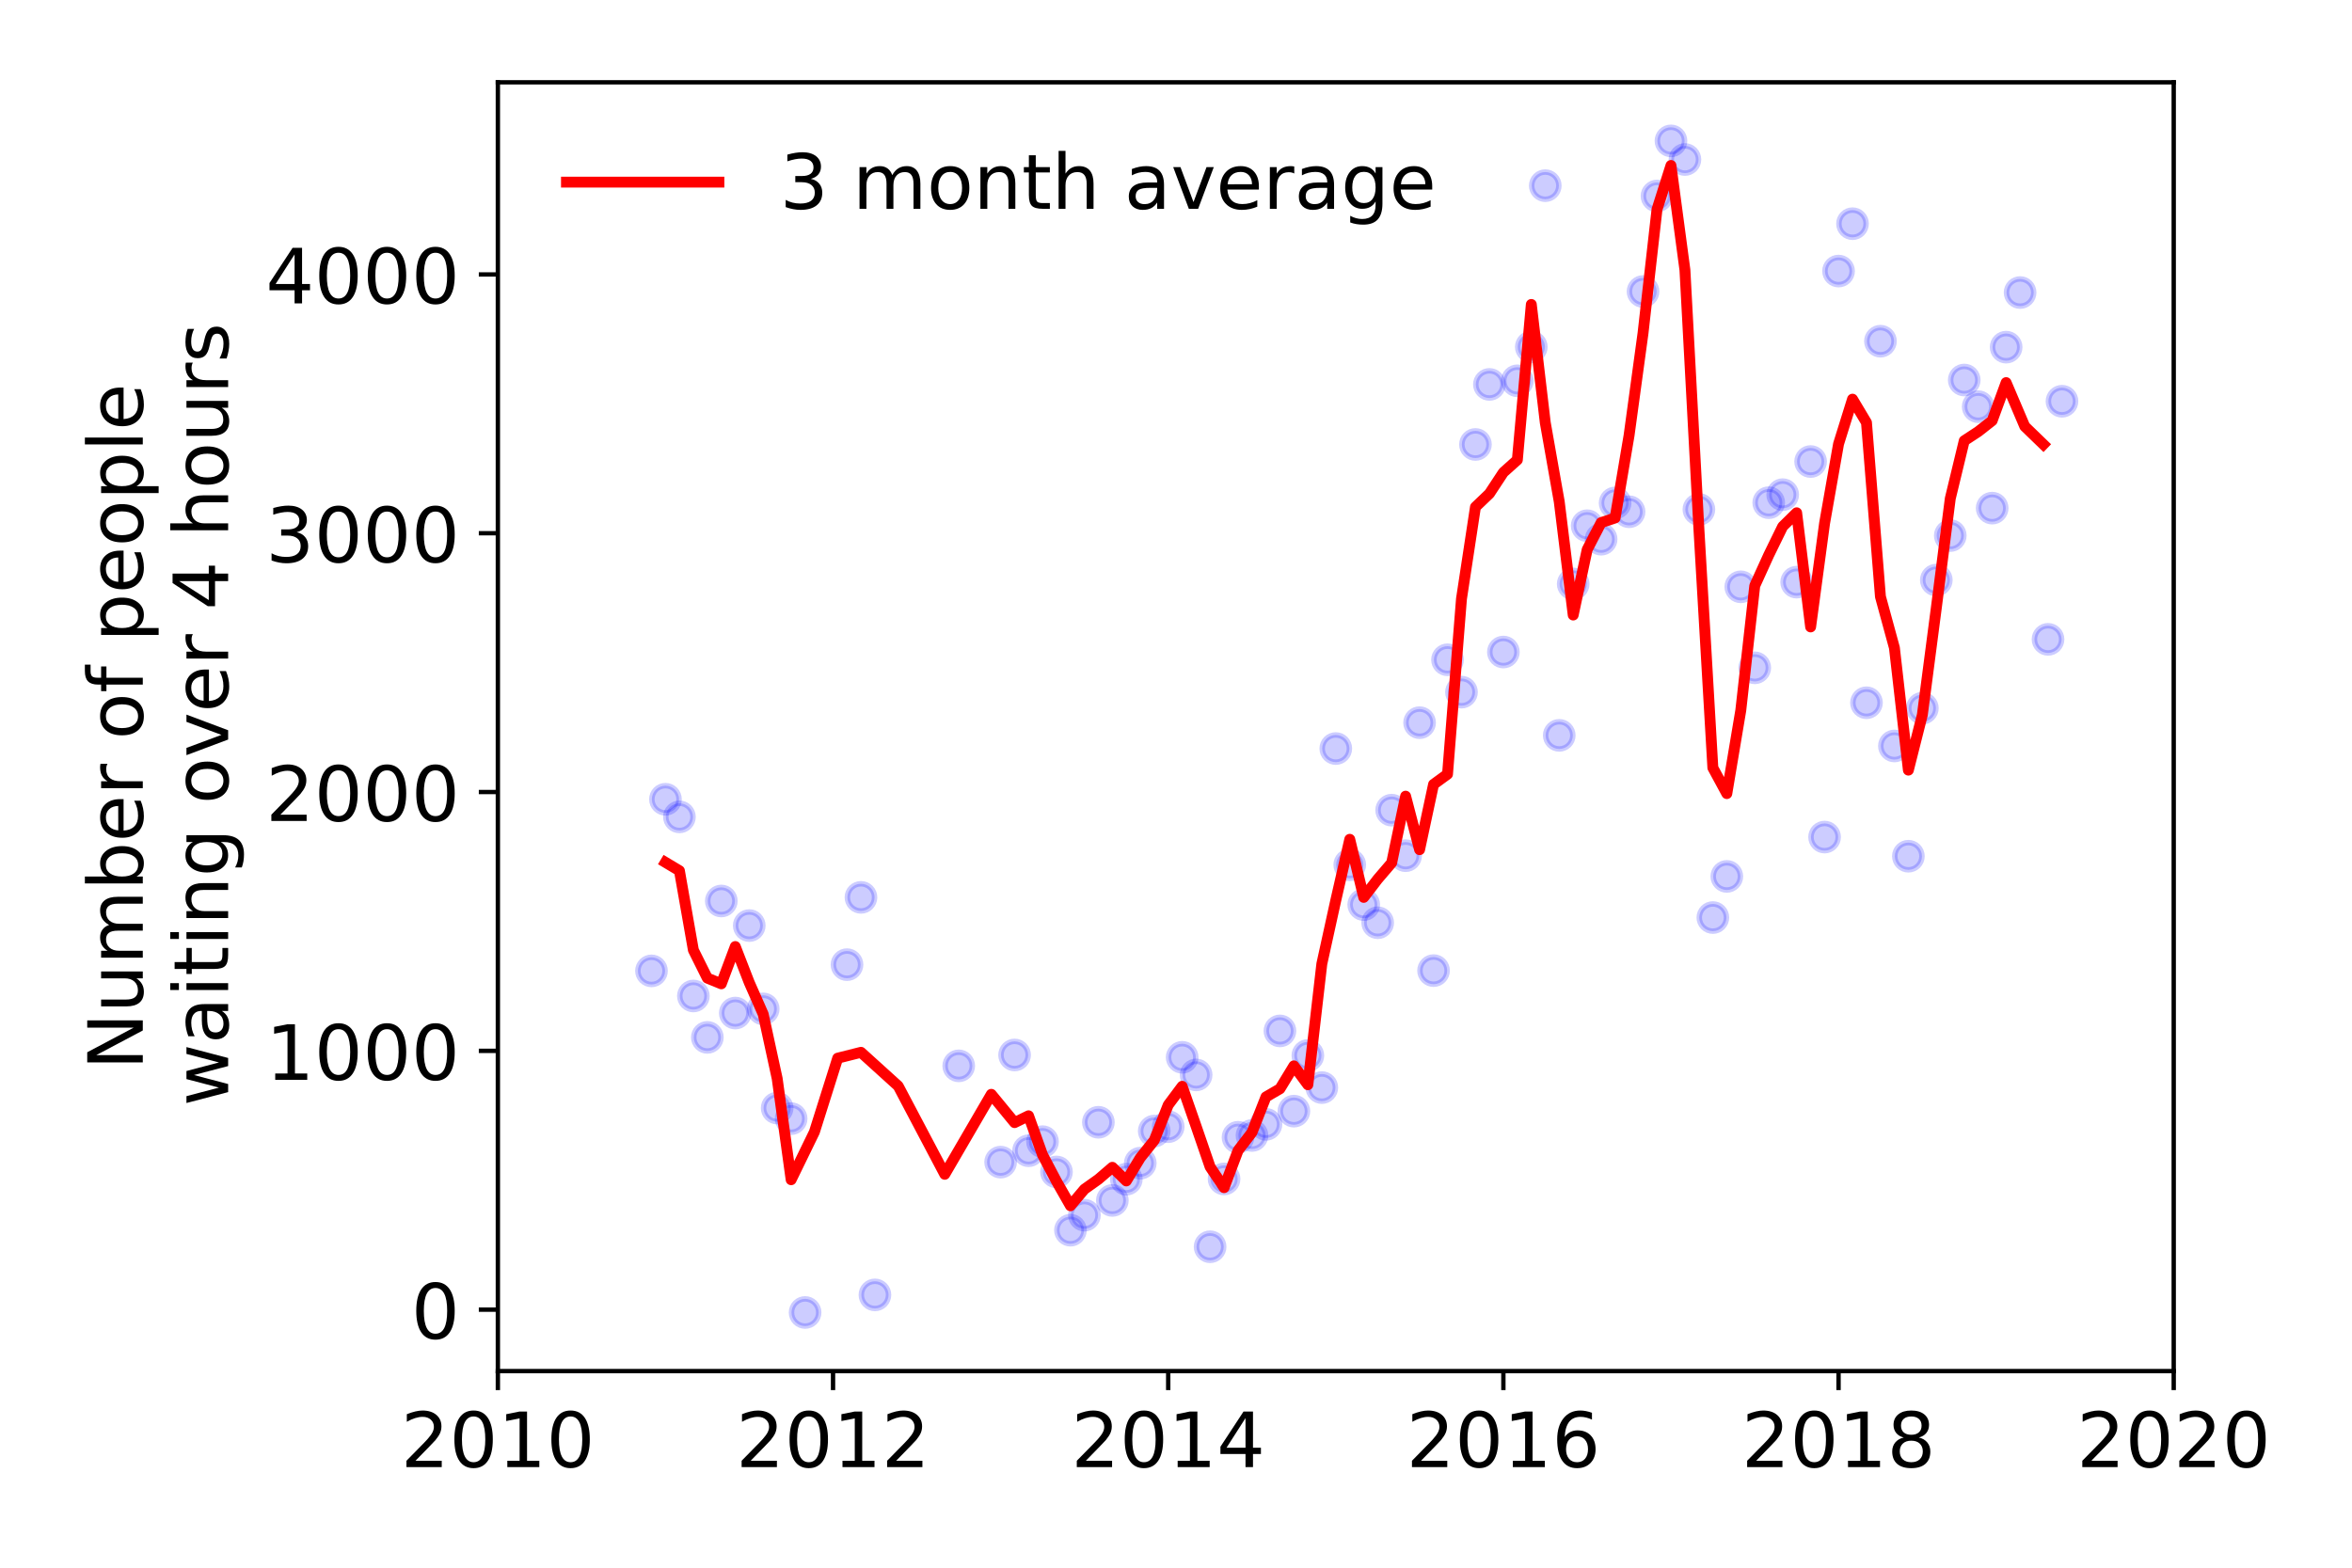 <?xml version="1.0" encoding="utf-8" standalone="no"?>
<!DOCTYPE svg PUBLIC "-//W3C//DTD SVG 1.1//EN"
  "http://www.w3.org/Graphics/SVG/1.1/DTD/svg11.dtd">
<!-- Created with matplotlib (https://matplotlib.org/) -->
<svg height="288pt" version="1.1" viewBox="0 0 432 288" width="432pt" xmlns="http://www.w3.org/2000/svg" xmlns:xlink="http://www.w3.org/1999/xlink">
 <defs>
  <style type="text/css">
*{stroke-linecap:butt;stroke-linejoin:round;}
  </style>
 </defs>
 <g id="figure_1">
  <g id="patch_1">
   <path d="M 0 288 
L 432 288 
L 432 0 
L 0 0 
z
" style="fill:#ffffff;"/>
  </g>
  <g id="axes_1">
   <g id="patch_2">
    <path d="M 91.445 251.88 
L 399.255 251.88 
L 399.255 15.12 
L 91.445 15.12 
z
" style="fill:#ffffff;"/>
   </g>
   <g id="matplotlib.axis_1">
    <g id="xtick_1">
     <g id="line2d_1">
      <defs>
       <path d="M 0 0 
L 0 3.5 
" id="m4266e6cb66" style="stroke:#000000;stroke-width:0.8;"/>
      </defs>
      <g>
       <use style="stroke:#000000;stroke-width:0.8;" x="91.445" xlink:href="#m4266e6cb66" y="251.88"/>
      </g>
     </g>
     <g id="text_1">
      <!-- 2010 -->
      <defs>
       <path d="M 19.188 8.297 
L 53.609 8.297 
L 53.609 0 
L 7.328 0 
L 7.328 8.297 
Q 12.938 14.109 22.625 23.891 
Q 32.328 33.688 34.812 36.531 
Q 39.547 41.844 41.422 45.531 
Q 43.312 49.219 43.312 52.781 
Q 43.312 58.594 39.234 62.25 
Q 35.156 65.922 28.609 65.922 
Q 23.969 65.922 18.812 64.312 
Q 13.672 62.703 7.812 59.422 
L 7.812 69.391 
Q 13.766 71.781 18.938 73 
Q 24.125 74.219 28.422 74.219 
Q 39.75 74.219 46.484 68.547 
Q 53.219 62.891 53.219 53.422 
Q 53.219 48.922 51.531 44.891 
Q 49.859 40.875 45.406 35.406 
Q 44.188 33.984 37.641 27.219 
Q 31.109 20.453 19.188 8.297 
z
" id="DejaVuSans-50"/>
       <path d="M 31.781 66.406 
Q 24.172 66.406 20.328 58.906 
Q 16.5 51.422 16.5 36.375 
Q 16.5 21.391 20.328 13.891 
Q 24.172 6.391 31.781 6.391 
Q 39.453 6.391 43.281 13.891 
Q 47.125 21.391 47.125 36.375 
Q 47.125 51.422 43.281 58.906 
Q 39.453 66.406 31.781 66.406 
z
M 31.781 74.219 
Q 44.047 74.219 50.516 64.516 
Q 56.984 54.828 56.984 36.375 
Q 56.984 17.969 50.516 8.266 
Q 44.047 -1.422 31.781 -1.422 
Q 19.531 -1.422 13.062 8.266 
Q 6.594 17.969 6.594 36.375 
Q 6.594 54.828 13.062 64.516 
Q 19.531 74.219 31.781 74.219 
z
" id="DejaVuSans-48"/>
       <path d="M 12.406 8.297 
L 28.516 8.297 
L 28.516 63.922 
L 10.984 60.406 
L 10.984 69.391 
L 28.422 72.906 
L 38.281 72.906 
L 38.281 8.297 
L 54.391 8.297 
L 54.391 0 
L 12.406 0 
z
" id="DejaVuSans-49"/>
      </defs>
      <g transform="translate(73.63 269.518)scale(0.14 -0.14)">
       <use xlink:href="#DejaVuSans-50"/>
       <use x="63.623" xlink:href="#DejaVuSans-48"/>
       <use x="127.246" xlink:href="#DejaVuSans-49"/>
       <use x="190.869" xlink:href="#DejaVuSans-48"/>
      </g>
     </g>
    </g>
    <g id="xtick_2">
     <g id="line2d_2">
      <g>
       <use style="stroke:#000000;stroke-width:0.8;" x="153.007" xlink:href="#m4266e6cb66" y="251.88"/>
      </g>
     </g>
     <g id="text_2">
      <!-- 2012 -->
      <g transform="translate(135.192 269.518)scale(0.14 -0.14)">
       <use xlink:href="#DejaVuSans-50"/>
       <use x="63.623" xlink:href="#DejaVuSans-48"/>
       <use x="127.246" xlink:href="#DejaVuSans-49"/>
       <use x="190.869" xlink:href="#DejaVuSans-50"/>
      </g>
     </g>
    </g>
    <g id="xtick_3">
     <g id="line2d_3">
      <g>
       <use style="stroke:#000000;stroke-width:0.8;" x="214.569" xlink:href="#m4266e6cb66" y="251.88"/>
      </g>
     </g>
     <g id="text_3">
      <!-- 2014 -->
      <defs>
       <path d="M 37.797 64.312 
L 12.891 25.391 
L 37.797 25.391 
z
M 35.203 72.906 
L 47.609 72.906 
L 47.609 25.391 
L 58.016 25.391 
L 58.016 17.188 
L 47.609 17.188 
L 47.609 0 
L 37.797 0 
L 37.797 17.188 
L 4.891 17.188 
L 4.891 26.703 
z
" id="DejaVuSans-52"/>
      </defs>
      <g transform="translate(196.754 269.518)scale(0.14 -0.14)">
       <use xlink:href="#DejaVuSans-50"/>
       <use x="63.623" xlink:href="#DejaVuSans-48"/>
       <use x="127.246" xlink:href="#DejaVuSans-49"/>
       <use x="190.869" xlink:href="#DejaVuSans-52"/>
      </g>
     </g>
    </g>
    <g id="xtick_4">
     <g id="line2d_4">
      <g>
       <use style="stroke:#000000;stroke-width:0.8;" x="276.131" xlink:href="#m4266e6cb66" y="251.88"/>
      </g>
     </g>
     <g id="text_4">
      <!-- 2016 -->
      <defs>
       <path d="M 33.016 40.375 
Q 26.375 40.375 22.484 35.828 
Q 18.609 31.297 18.609 23.391 
Q 18.609 15.531 22.484 10.953 
Q 26.375 6.391 33.016 6.391 
Q 39.656 6.391 43.531 10.953 
Q 47.406 15.531 47.406 23.391 
Q 47.406 31.297 43.531 35.828 
Q 39.656 40.375 33.016 40.375 
z
M 52.594 71.297 
L 52.594 62.312 
Q 48.875 64.062 45.094 64.984 
Q 41.312 65.922 37.594 65.922 
Q 27.828 65.922 22.672 59.328 
Q 17.531 52.734 16.797 39.406 
Q 19.672 43.656 24.016 45.922 
Q 28.375 48.188 33.594 48.188 
Q 44.578 48.188 50.953 41.516 
Q 57.328 34.859 57.328 23.391 
Q 57.328 12.156 50.688 5.359 
Q 44.047 -1.422 33.016 -1.422 
Q 20.359 -1.422 13.672 8.266 
Q 6.984 17.969 6.984 36.375 
Q 6.984 53.656 15.188 63.938 
Q 23.391 74.219 37.203 74.219 
Q 40.922 74.219 44.703 73.484 
Q 48.484 72.75 52.594 71.297 
z
" id="DejaVuSans-54"/>
      </defs>
      <g transform="translate(258.316 269.518)scale(0.14 -0.14)">
       <use xlink:href="#DejaVuSans-50"/>
       <use x="63.623" xlink:href="#DejaVuSans-48"/>
       <use x="127.246" xlink:href="#DejaVuSans-49"/>
       <use x="190.869" xlink:href="#DejaVuSans-54"/>
      </g>
     </g>
    </g>
    <g id="xtick_5">
     <g id="line2d_5">
      <g>
       <use style="stroke:#000000;stroke-width:0.8;" x="337.693" xlink:href="#m4266e6cb66" y="251.88"/>
      </g>
     </g>
     <g id="text_5">
      <!-- 2018 -->
      <defs>
       <path d="M 31.781 34.625 
Q 24.75 34.625 20.719 30.859 
Q 16.703 27.094 16.703 20.516 
Q 16.703 13.922 20.719 10.156 
Q 24.75 6.391 31.781 6.391 
Q 38.812 6.391 42.859 10.172 
Q 46.922 13.969 46.922 20.516 
Q 46.922 27.094 42.891 30.859 
Q 38.875 34.625 31.781 34.625 
z
M 21.922 38.812 
Q 15.578 40.375 12.031 44.719 
Q 8.5 49.078 8.5 55.328 
Q 8.5 64.062 14.719 69.141 
Q 20.953 74.219 31.781 74.219 
Q 42.672 74.219 48.875 69.141 
Q 55.078 64.062 55.078 55.328 
Q 55.078 49.078 51.531 44.719 
Q 48 40.375 41.703 38.812 
Q 48.828 37.156 52.797 32.312 
Q 56.781 27.484 56.781 20.516 
Q 56.781 9.906 50.312 4.234 
Q 43.844 -1.422 31.781 -1.422 
Q 19.734 -1.422 13.25 4.234 
Q 6.781 9.906 6.781 20.516 
Q 6.781 27.484 10.781 32.312 
Q 14.797 37.156 21.922 38.812 
z
M 18.312 54.391 
Q 18.312 48.734 21.844 45.562 
Q 25.391 42.391 31.781 42.391 
Q 38.141 42.391 41.719 45.562 
Q 45.312 48.734 45.312 54.391 
Q 45.312 60.062 41.719 63.234 
Q 38.141 66.406 31.781 66.406 
Q 25.391 66.406 21.844 63.234 
Q 18.312 60.062 18.312 54.391 
z
" id="DejaVuSans-56"/>
      </defs>
      <g transform="translate(319.878 269.518)scale(0.14 -0.14)">
       <use xlink:href="#DejaVuSans-50"/>
       <use x="63.623" xlink:href="#DejaVuSans-48"/>
       <use x="127.246" xlink:href="#DejaVuSans-49"/>
       <use x="190.869" xlink:href="#DejaVuSans-56"/>
      </g>
     </g>
    </g>
    <g id="xtick_6">
     <g id="line2d_6">
      <g>
       <use style="stroke:#000000;stroke-width:0.8;" x="399.255" xlink:href="#m4266e6cb66" y="251.88"/>
      </g>
     </g>
     <g id="text_6">
      <!-- 2020 -->
      <g transform="translate(381.44 269.518)scale(0.14 -0.14)">
       <use xlink:href="#DejaVuSans-50"/>
       <use x="63.623" xlink:href="#DejaVuSans-48"/>
       <use x="127.246" xlink:href="#DejaVuSans-50"/>
       <use x="190.869" xlink:href="#DejaVuSans-48"/>
      </g>
     </g>
    </g>
   </g>
   <g id="matplotlib.axis_2">
    <g id="ytick_1">
     <g id="line2d_7">
      <defs>
       <path d="M 0 0 
L -3.5 0 
" id="mb9d68c4901" style="stroke:#000000;stroke-width:0.8;"/>
      </defs>
      <g>
       <use style="stroke:#000000;stroke-width:0.8;" x="91.445" xlink:href="#mb9d68c4901" y="240.595"/>
      </g>
     </g>
     <g id="text_7">
      <!-- 0 -->
      <g transform="translate(75.537 245.914)scale(0.14 -0.14)">
       <use xlink:href="#DejaVuSans-48"/>
      </g>
     </g>
    </g>
    <g id="ytick_2">
     <g id="line2d_8">
      <g>
       <use style="stroke:#000000;stroke-width:0.8;" x="91.445" xlink:href="#mb9d68c4901" y="193.05"/>
      </g>
     </g>
     <g id="text_8">
      <!-- 1000 -->
      <g transform="translate(48.815 198.369)scale(0.14 -0.14)">
       <use xlink:href="#DejaVuSans-49"/>
       <use x="63.623" xlink:href="#DejaVuSans-48"/>
       <use x="127.246" xlink:href="#DejaVuSans-48"/>
       <use x="190.869" xlink:href="#DejaVuSans-48"/>
      </g>
     </g>
    </g>
    <g id="ytick_3">
     <g id="line2d_9">
      <g>
       <use style="stroke:#000000;stroke-width:0.8;" x="91.445" xlink:href="#mb9d68c4901" y="145.505"/>
      </g>
     </g>
     <g id="text_9">
      <!-- 2000 -->
      <g transform="translate(48.815 150.824)scale(0.14 -0.14)">
       <use xlink:href="#DejaVuSans-50"/>
       <use x="63.623" xlink:href="#DejaVuSans-48"/>
       <use x="127.246" xlink:href="#DejaVuSans-48"/>
       <use x="190.869" xlink:href="#DejaVuSans-48"/>
      </g>
     </g>
    </g>
    <g id="ytick_4">
     <g id="line2d_10">
      <g>
       <use style="stroke:#000000;stroke-width:0.8;" x="91.445" xlink:href="#mb9d68c4901" y="97.96"/>
      </g>
     </g>
     <g id="text_10">
      <!-- 3000 -->
      <defs>
       <path d="M 40.578 39.312 
Q 47.656 37.797 51.625 33 
Q 55.609 28.219 55.609 21.188 
Q 55.609 10.406 48.188 4.484 
Q 40.766 -1.422 27.094 -1.422 
Q 22.516 -1.422 17.656 -0.516 
Q 12.797 0.391 7.625 2.203 
L 7.625 11.719 
Q 11.719 9.328 16.594 8.109 
Q 21.484 6.891 26.812 6.891 
Q 36.078 6.891 40.938 10.547 
Q 45.797 14.203 45.797 21.188 
Q 45.797 27.641 41.281 31.266 
Q 36.766 34.906 28.719 34.906 
L 20.219 34.906 
L 20.219 43.016 
L 29.109 43.016 
Q 36.375 43.016 40.234 45.922 
Q 44.094 48.828 44.094 54.297 
Q 44.094 59.906 40.109 62.906 
Q 36.141 65.922 28.719 65.922 
Q 24.656 65.922 20.016 65.031 
Q 15.375 64.156 9.812 62.312 
L 9.812 71.094 
Q 15.438 72.656 20.344 73.438 
Q 25.25 74.219 29.594 74.219 
Q 40.828 74.219 47.359 69.109 
Q 53.906 64.016 53.906 55.328 
Q 53.906 49.266 50.438 45.094 
Q 46.969 40.922 40.578 39.312 
z
" id="DejaVuSans-51"/>
      </defs>
      <g transform="translate(48.815 103.279)scale(0.14 -0.14)">
       <use xlink:href="#DejaVuSans-51"/>
       <use x="63.623" xlink:href="#DejaVuSans-48"/>
       <use x="127.246" xlink:href="#DejaVuSans-48"/>
       <use x="190.869" xlink:href="#DejaVuSans-48"/>
      </g>
     </g>
    </g>
    <g id="ytick_5">
     <g id="line2d_11">
      <g>
       <use style="stroke:#000000;stroke-width:0.8;" x="91.445" xlink:href="#mb9d68c4901" y="50.415"/>
      </g>
     </g>
     <g id="text_11">
      <!-- 4000 -->
      <g transform="translate(48.815 55.734)scale(0.14 -0.14)">
       <use xlink:href="#DejaVuSans-52"/>
       <use x="63.623" xlink:href="#DejaVuSans-48"/>
       <use x="127.246" xlink:href="#DejaVuSans-48"/>
       <use x="190.869" xlink:href="#DejaVuSans-48"/>
      </g>
     </g>
    </g>
    <g id="text_12">
     <!-- Number of people -->
     <defs>
      <path d="M 9.812 72.906 
L 23.094 72.906 
L 55.422 11.922 
L 55.422 72.906 
L 64.984 72.906 
L 64.984 0 
L 51.703 0 
L 19.391 60.984 
L 19.391 0 
L 9.812 0 
z
" id="DejaVuSans-78"/>
      <path d="M 8.5 21.578 
L 8.5 54.688 
L 17.484 54.688 
L 17.484 21.922 
Q 17.484 14.156 20.5 10.266 
Q 23.531 6.391 29.594 6.391 
Q 36.859 6.391 41.078 11.031 
Q 45.312 15.672 45.312 23.688 
L 45.312 54.688 
L 54.297 54.688 
L 54.297 0 
L 45.312 0 
L 45.312 8.406 
Q 42.047 3.422 37.719 1 
Q 33.406 -1.422 27.688 -1.422 
Q 18.266 -1.422 13.375 4.438 
Q 8.5 10.297 8.5 21.578 
z
M 31.109 56 
z
" id="DejaVuSans-117"/>
      <path d="M 52 44.188 
Q 55.375 50.25 60.062 53.125 
Q 64.75 56 71.094 56 
Q 79.641 56 84.281 50.016 
Q 88.922 44.047 88.922 33.016 
L 88.922 0 
L 79.891 0 
L 79.891 32.719 
Q 79.891 40.578 77.094 44.375 
Q 74.312 48.188 68.609 48.188 
Q 61.625 48.188 57.562 43.547 
Q 53.516 38.922 53.516 30.906 
L 53.516 0 
L 44.484 0 
L 44.484 32.719 
Q 44.484 40.625 41.703 44.406 
Q 38.922 48.188 33.109 48.188 
Q 26.219 48.188 22.156 43.531 
Q 18.109 38.875 18.109 30.906 
L 18.109 0 
L 9.078 0 
L 9.078 54.688 
L 18.109 54.688 
L 18.109 46.188 
Q 21.188 51.219 25.484 53.609 
Q 29.781 56 35.688 56 
Q 41.656 56 45.828 52.969 
Q 50 49.953 52 44.188 
z
" id="DejaVuSans-109"/>
      <path d="M 48.688 27.297 
Q 48.688 37.203 44.609 42.844 
Q 40.531 48.484 33.406 48.484 
Q 26.266 48.484 22.188 42.844 
Q 18.109 37.203 18.109 27.297 
Q 18.109 17.391 22.188 11.75 
Q 26.266 6.109 33.406 6.109 
Q 40.531 6.109 44.609 11.75 
Q 48.688 17.391 48.688 27.297 
z
M 18.109 46.391 
Q 20.953 51.266 25.266 53.625 
Q 29.594 56 35.594 56 
Q 45.562 56 51.781 48.094 
Q 58.016 40.188 58.016 27.297 
Q 58.016 14.406 51.781 6.484 
Q 45.562 -1.422 35.594 -1.422 
Q 29.594 -1.422 25.266 0.953 
Q 20.953 3.328 18.109 8.203 
L 18.109 0 
L 9.078 0 
L 9.078 75.984 
L 18.109 75.984 
z
" id="DejaVuSans-98"/>
      <path d="M 56.203 29.594 
L 56.203 25.203 
L 14.891 25.203 
Q 15.484 15.922 20.484 11.062 
Q 25.484 6.203 34.422 6.203 
Q 39.594 6.203 44.453 7.469 
Q 49.312 8.734 54.109 11.281 
L 54.109 2.781 
Q 49.266 0.734 44.188 -0.344 
Q 39.109 -1.422 33.891 -1.422 
Q 20.797 -1.422 13.156 6.188 
Q 5.516 13.812 5.516 26.812 
Q 5.516 40.234 12.766 48.109 
Q 20.016 56 32.328 56 
Q 43.359 56 49.781 48.891 
Q 56.203 41.797 56.203 29.594 
z
M 47.219 32.234 
Q 47.125 39.594 43.094 43.984 
Q 39.062 48.391 32.422 48.391 
Q 24.906 48.391 20.391 44.141 
Q 15.875 39.891 15.188 32.172 
z
" id="DejaVuSans-101"/>
      <path d="M 41.109 46.297 
Q 39.594 47.172 37.812 47.578 
Q 36.031 48 33.891 48 
Q 26.266 48 22.188 43.047 
Q 18.109 38.094 18.109 28.812 
L 18.109 0 
L 9.078 0 
L 9.078 54.688 
L 18.109 54.688 
L 18.109 46.188 
Q 20.953 51.172 25.484 53.578 
Q 30.031 56 36.531 56 
Q 37.453 56 38.578 55.875 
Q 39.703 55.766 41.062 55.516 
z
" id="DejaVuSans-114"/>
      <path id="DejaVuSans-32"/>
      <path d="M 30.609 48.391 
Q 23.391 48.391 19.188 42.75 
Q 14.984 37.109 14.984 27.297 
Q 14.984 17.484 19.156 11.844 
Q 23.344 6.203 30.609 6.203 
Q 37.797 6.203 41.984 11.859 
Q 46.188 17.531 46.188 27.297 
Q 46.188 37.016 41.984 42.703 
Q 37.797 48.391 30.609 48.391 
z
M 30.609 56 
Q 42.328 56 49.016 48.375 
Q 55.719 40.766 55.719 27.297 
Q 55.719 13.875 49.016 6.219 
Q 42.328 -1.422 30.609 -1.422 
Q 18.844 -1.422 12.172 6.219 
Q 5.516 13.875 5.516 27.297 
Q 5.516 40.766 12.172 48.375 
Q 18.844 56 30.609 56 
z
" id="DejaVuSans-111"/>
      <path d="M 37.109 75.984 
L 37.109 68.5 
L 28.516 68.5 
Q 23.688 68.5 21.797 66.547 
Q 19.922 64.594 19.922 59.516 
L 19.922 54.688 
L 34.719 54.688 
L 34.719 47.703 
L 19.922 47.703 
L 19.922 0 
L 10.891 0 
L 10.891 47.703 
L 2.297 47.703 
L 2.297 54.688 
L 10.891 54.688 
L 10.891 58.5 
Q 10.891 67.625 15.141 71.797 
Q 19.391 75.984 28.609 75.984 
z
" id="DejaVuSans-102"/>
      <path d="M 18.109 8.203 
L 18.109 -20.797 
L 9.078 -20.797 
L 9.078 54.688 
L 18.109 54.688 
L 18.109 46.391 
Q 20.953 51.266 25.266 53.625 
Q 29.594 56 35.594 56 
Q 45.562 56 51.781 48.094 
Q 58.016 40.188 58.016 27.297 
Q 58.016 14.406 51.781 6.484 
Q 45.562 -1.422 35.594 -1.422 
Q 29.594 -1.422 25.266 0.953 
Q 20.953 3.328 18.109 8.203 
z
M 48.688 27.297 
Q 48.688 37.203 44.609 42.844 
Q 40.531 48.484 33.406 48.484 
Q 26.266 48.484 22.188 42.844 
Q 18.109 37.203 18.109 27.297 
Q 18.109 17.391 22.188 11.75 
Q 26.266 6.109 33.406 6.109 
Q 40.531 6.109 44.609 11.75 
Q 48.688 17.391 48.688 27.297 
z
" id="DejaVuSans-112"/>
      <path d="M 9.422 75.984 
L 18.406 75.984 
L 18.406 0 
L 9.422 0 
z
" id="DejaVuSans-108"/>
     </defs>
     <g transform="translate(26.227 196.547)rotate(-90)scale(0.14 -0.14)">
      <use xlink:href="#DejaVuSans-78"/>
      <use x="74.805" xlink:href="#DejaVuSans-117"/>
      <use x="138.184" xlink:href="#DejaVuSans-109"/>
      <use x="235.596" xlink:href="#DejaVuSans-98"/>
      <use x="299.072" xlink:href="#DejaVuSans-101"/>
      <use x="360.596" xlink:href="#DejaVuSans-114"/>
      <use x="401.709" xlink:href="#DejaVuSans-32"/>
      <use x="433.496" xlink:href="#DejaVuSans-111"/>
      <use x="494.678" xlink:href="#DejaVuSans-102"/>
      <use x="529.883" xlink:href="#DejaVuSans-32"/>
      <use x="561.67" xlink:href="#DejaVuSans-112"/>
      <use x="625.146" xlink:href="#DejaVuSans-101"/>
      <use x="686.67" xlink:href="#DejaVuSans-111"/>
      <use x="747.852" xlink:href="#DejaVuSans-112"/>
      <use x="811.328" xlink:href="#DejaVuSans-108"/>
      <use x="839.111" xlink:href="#DejaVuSans-101"/>
     </g>
     <!--  waiting over 4 hours -->
     <defs>
      <path d="M 4.203 54.688 
L 13.188 54.688 
L 24.422 12.016 
L 35.594 54.688 
L 46.188 54.688 
L 57.422 12.016 
L 68.609 54.688 
L 77.594 54.688 
L 63.281 0 
L 52.688 0 
L 40.922 44.828 
L 29.109 0 
L 18.5 0 
z
" id="DejaVuSans-119"/>
      <path d="M 34.281 27.484 
Q 23.391 27.484 19.188 25 
Q 14.984 22.516 14.984 16.5 
Q 14.984 11.719 18.141 8.906 
Q 21.297 6.109 26.703 6.109 
Q 34.188 6.109 38.703 11.406 
Q 43.219 16.703 43.219 25.484 
L 43.219 27.484 
z
M 52.203 31.203 
L 52.203 0 
L 43.219 0 
L 43.219 8.297 
Q 40.141 3.328 35.547 0.953 
Q 30.953 -1.422 24.312 -1.422 
Q 15.922 -1.422 10.953 3.297 
Q 6 8.016 6 15.922 
Q 6 25.141 12.172 29.828 
Q 18.359 34.516 30.609 34.516 
L 43.219 34.516 
L 43.219 35.406 
Q 43.219 41.609 39.141 45 
Q 35.062 48.391 27.688 48.391 
Q 23 48.391 18.547 47.266 
Q 14.109 46.141 10.016 43.891 
L 10.016 52.203 
Q 14.938 54.109 19.578 55.047 
Q 24.219 56 28.609 56 
Q 40.484 56 46.344 49.844 
Q 52.203 43.703 52.203 31.203 
z
" id="DejaVuSans-97"/>
      <path d="M 9.422 54.688 
L 18.406 54.688 
L 18.406 0 
L 9.422 0 
z
M 9.422 75.984 
L 18.406 75.984 
L 18.406 64.594 
L 9.422 64.594 
z
" id="DejaVuSans-105"/>
      <path d="M 18.312 70.219 
L 18.312 54.688 
L 36.812 54.688 
L 36.812 47.703 
L 18.312 47.703 
L 18.312 18.016 
Q 18.312 11.328 20.141 9.422 
Q 21.969 7.516 27.594 7.516 
L 36.812 7.516 
L 36.812 0 
L 27.594 0 
Q 17.188 0 13.234 3.875 
Q 9.281 7.766 9.281 18.016 
L 9.281 47.703 
L 2.688 47.703 
L 2.688 54.688 
L 9.281 54.688 
L 9.281 70.219 
z
" id="DejaVuSans-116"/>
      <path d="M 54.891 33.016 
L 54.891 0 
L 45.906 0 
L 45.906 32.719 
Q 45.906 40.484 42.875 44.328 
Q 39.844 48.188 33.797 48.188 
Q 26.516 48.188 22.312 43.547 
Q 18.109 38.922 18.109 30.906 
L 18.109 0 
L 9.078 0 
L 9.078 54.688 
L 18.109 54.688 
L 18.109 46.188 
Q 21.344 51.125 25.703 53.562 
Q 30.078 56 35.797 56 
Q 45.219 56 50.047 50.172 
Q 54.891 44.344 54.891 33.016 
z
" id="DejaVuSans-110"/>
      <path d="M 45.406 27.984 
Q 45.406 37.75 41.375 43.109 
Q 37.359 48.484 30.078 48.484 
Q 22.859 48.484 18.828 43.109 
Q 14.797 37.75 14.797 27.984 
Q 14.797 18.266 18.828 12.891 
Q 22.859 7.516 30.078 7.516 
Q 37.359 7.516 41.375 12.891 
Q 45.406 18.266 45.406 27.984 
z
M 54.391 6.781 
Q 54.391 -7.172 48.188 -13.984 
Q 42 -20.797 29.203 -20.797 
Q 24.469 -20.797 20.266 -20.094 
Q 16.062 -19.391 12.109 -17.922 
L 12.109 -9.188 
Q 16.062 -11.328 19.922 -12.344 
Q 23.781 -13.375 27.781 -13.375 
Q 36.625 -13.375 41.016 -8.766 
Q 45.406 -4.156 45.406 5.172 
L 45.406 9.625 
Q 42.625 4.781 38.281 2.391 
Q 33.938 0 27.875 0 
Q 17.828 0 11.672 7.656 
Q 5.516 15.328 5.516 27.984 
Q 5.516 40.672 11.672 48.328 
Q 17.828 56 27.875 56 
Q 33.938 56 38.281 53.609 
Q 42.625 51.219 45.406 46.391 
L 45.406 54.688 
L 54.391 54.688 
z
" id="DejaVuSans-103"/>
      <path d="M 2.984 54.688 
L 12.5 54.688 
L 29.594 8.797 
L 46.688 54.688 
L 56.203 54.688 
L 35.688 0 
L 23.484 0 
z
" id="DejaVuSans-118"/>
      <path d="M 54.891 33.016 
L 54.891 0 
L 45.906 0 
L 45.906 32.719 
Q 45.906 40.484 42.875 44.328 
Q 39.844 48.188 33.797 48.188 
Q 26.516 48.188 22.312 43.547 
Q 18.109 38.922 18.109 30.906 
L 18.109 0 
L 9.078 0 
L 9.078 75.984 
L 18.109 75.984 
L 18.109 46.188 
Q 21.344 51.125 25.703 53.562 
Q 30.078 56 35.797 56 
Q 45.219 56 50.047 50.172 
Q 54.891 44.344 54.891 33.016 
z
" id="DejaVuSans-104"/>
      <path d="M 44.281 53.078 
L 44.281 44.578 
Q 40.484 46.531 36.375 47.5 
Q 32.281 48.484 27.875 48.484 
Q 21.188 48.484 17.844 46.438 
Q 14.5 44.391 14.5 40.281 
Q 14.5 37.156 16.891 35.375 
Q 19.281 33.594 26.516 31.984 
L 29.594 31.297 
Q 39.156 29.25 43.188 25.516 
Q 47.219 21.781 47.219 15.094 
Q 47.219 7.469 41.188 3.016 
Q 35.156 -1.422 24.609 -1.422 
Q 20.219 -1.422 15.453 -0.562 
Q 10.688 0.297 5.422 2 
L 5.422 11.281 
Q 10.406 8.688 15.234 7.391 
Q 20.062 6.109 24.812 6.109 
Q 31.156 6.109 34.562 8.281 
Q 37.984 10.453 37.984 14.406 
Q 37.984 18.062 35.516 20.016 
Q 33.062 21.969 24.703 23.781 
L 21.578 24.516 
Q 13.234 26.266 9.516 29.906 
Q 5.812 33.547 5.812 39.891 
Q 5.812 47.609 11.281 51.797 
Q 16.75 56 26.812 56 
Q 31.781 56 36.172 55.266 
Q 40.578 54.547 44.281 53.078 
z
" id="DejaVuSans-115"/>
     </defs>
     <g transform="translate(41.903 207.672)rotate(-90)scale(0.14 -0.14)">
      <use xlink:href="#DejaVuSans-32"/>
      <use x="31.787" xlink:href="#DejaVuSans-119"/>
      <use x="113.574" xlink:href="#DejaVuSans-97"/>
      <use x="174.854" xlink:href="#DejaVuSans-105"/>
      <use x="202.637" xlink:href="#DejaVuSans-116"/>
      <use x="241.846" xlink:href="#DejaVuSans-105"/>
      <use x="269.629" xlink:href="#DejaVuSans-110"/>
      <use x="333.008" xlink:href="#DejaVuSans-103"/>
      <use x="396.484" xlink:href="#DejaVuSans-32"/>
      <use x="428.271" xlink:href="#DejaVuSans-111"/>
      <use x="489.453" xlink:href="#DejaVuSans-118"/>
      <use x="548.633" xlink:href="#DejaVuSans-101"/>
      <use x="610.156" xlink:href="#DejaVuSans-114"/>
      <use x="651.27" xlink:href="#DejaVuSans-32"/>
      <use x="683.057" xlink:href="#DejaVuSans-52"/>
      <use x="746.68" xlink:href="#DejaVuSans-32"/>
      <use x="778.467" xlink:href="#DejaVuSans-104"/>
      <use x="841.846" xlink:href="#DejaVuSans-111"/>
      <use x="903.027" xlink:href="#DejaVuSans-117"/>
      <use x="966.406" xlink:href="#DejaVuSans-114"/>
      <use x="1007.52" xlink:href="#DejaVuSans-115"/>
     </g>
    </g>
   </g>
   <g id="line2d_12">
    <defs>
     <path d="M 0 2.5 
C 0.663 2.5 1.299 2.237 1.768 1.768 
C 2.237 1.299 2.5 0.663 2.5 0 
C 2.5 -0.663 2.237 -1.299 1.768 -1.768 
C 1.299 -2.237 0.663 -2.5 0 -2.5 
C -0.663 -2.5 -1.299 -2.237 -1.768 -1.768 
C -2.237 -1.299 -2.5 -0.663 -2.5 0 
C -2.5 0.663 -2.237 1.299 -1.768 1.768 
C -1.299 2.237 -0.663 2.5 0 2.5 
z
" id="m9f1150d5b3" style="stroke:#0000ff;stroke-opacity:0.2;"/>
    </defs>
    <g clip-path="url(#p9c186fc552)">
     <use style="fill:#0000ff;fill-opacity:0.2;stroke:#0000ff;stroke-opacity:0.2;" x="378.734" xlink:href="#m9f1150d5b3" y="73.712"/>
     <use style="fill:#0000ff;fill-opacity:0.2;stroke:#0000ff;stroke-opacity:0.2;" x="376.169" xlink:href="#m9f1150d5b3" y="117.454"/>
     <use style="fill:#0000ff;fill-opacity:0.2;stroke:#0000ff;stroke-opacity:0.2;" x="371.039" xlink:href="#m9f1150d5b3" y="53.743"/>
     <use style="fill:#0000ff;fill-opacity:0.2;stroke:#0000ff;stroke-opacity:0.2;" x="368.474" xlink:href="#m9f1150d5b3" y="63.775"/>
     <use style="fill:#0000ff;fill-opacity:0.2;stroke:#0000ff;stroke-opacity:0.2;" x="365.909" xlink:href="#m9f1150d5b3" y="93.348"/>
     <use style="fill:#0000ff;fill-opacity:0.2;stroke:#0000ff;stroke-opacity:0.2;" x="363.344" xlink:href="#m9f1150d5b3" y="74.711"/>
     <use style="fill:#0000ff;fill-opacity:0.2;stroke:#0000ff;stroke-opacity:0.2;" x="360.779" xlink:href="#m9f1150d5b3" y="69.813"/>
     <use style="fill:#0000ff;fill-opacity:0.2;stroke:#0000ff;stroke-opacity:0.2;" x="358.214" xlink:href="#m9f1150d5b3" y="98.388"/>
     <use style="fill:#0000ff;fill-opacity:0.2;stroke:#0000ff;stroke-opacity:0.2;" x="355.649" xlink:href="#m9f1150d5b3" y="106.566"/>
     <use style="fill:#0000ff;fill-opacity:0.2;stroke:#0000ff;stroke-opacity:0.2;" x="353.084" xlink:href="#m9f1150d5b3" y="130.101"/>
     <use style="fill:#0000ff;fill-opacity:0.2;stroke:#0000ff;stroke-opacity:0.2;" x="350.518" xlink:href="#m9f1150d5b3" y="157.296"/>
     <use style="fill:#0000ff;fill-opacity:0.2;stroke:#0000ff;stroke-opacity:0.2;" x="347.953" xlink:href="#m9f1150d5b3" y="137.042"/>
     <use style="fill:#0000ff;fill-opacity:0.2;stroke:#0000ff;stroke-opacity:0.2;" x="345.388" xlink:href="#m9f1150d5b3" y="62.682"/>
     <use style="fill:#0000ff;fill-opacity:0.2;stroke:#0000ff;stroke-opacity:0.2;" x="342.823" xlink:href="#m9f1150d5b3" y="129.102"/>
     <use style="fill:#0000ff;fill-opacity:0.2;stroke:#0000ff;stroke-opacity:0.2;" x="340.258" xlink:href="#m9f1150d5b3" y="41.096"/>
     <use style="fill:#0000ff;fill-opacity:0.2;stroke:#0000ff;stroke-opacity:0.2;" x="337.693" xlink:href="#m9f1150d5b3" y="49.797"/>
     <use style="fill:#0000ff;fill-opacity:0.2;stroke:#0000ff;stroke-opacity:0.2;" x="335.128" xlink:href="#m9f1150d5b3" y="153.778"/>
     <use style="fill:#0000ff;fill-opacity:0.2;stroke:#0000ff;stroke-opacity:0.2;" x="332.563" xlink:href="#m9f1150d5b3" y="84.79"/>
     <use style="fill:#0000ff;fill-opacity:0.2;stroke:#0000ff;stroke-opacity:0.2;" x="329.998" xlink:href="#m9f1150d5b3" y="106.946"/>
     <use style="fill:#0000ff;fill-opacity:0.2;stroke:#0000ff;stroke-opacity:0.2;" x="327.433" xlink:href="#m9f1150d5b3" y="90.876"/>
     <use style="fill:#0000ff;fill-opacity:0.2;stroke:#0000ff;stroke-opacity:0.2;" x="324.868" xlink:href="#m9f1150d5b3" y="92.35"/>
     <use style="fill:#0000ff;fill-opacity:0.2;stroke:#0000ff;stroke-opacity:0.2;" x="322.303" xlink:href="#m9f1150d5b3" y="122.684"/>
     <use style="fill:#0000ff;fill-opacity:0.2;stroke:#0000ff;stroke-opacity:0.2;" x="319.737" xlink:href="#m9f1150d5b3" y="107.802"/>
     <use style="fill:#0000ff;fill-opacity:0.2;stroke:#0000ff;stroke-opacity:0.2;" x="317.172" xlink:href="#m9f1150d5b3" y="161.005"/>
     <use style="fill:#0000ff;fill-opacity:0.2;stroke:#0000ff;stroke-opacity:0.2;" x="314.607" xlink:href="#m9f1150d5b3" y="168.564"/>
     <use style="fill:#0000ff;fill-opacity:0.2;stroke:#0000ff;stroke-opacity:0.2;" x="312.042" xlink:href="#m9f1150d5b3" y="93.586"/>
     <use style="fill:#0000ff;fill-opacity:0.2;stroke:#0000ff;stroke-opacity:0.2;" x="309.477" xlink:href="#m9f1150d5b3" y="29.305"/>
     <use style="fill:#0000ff;fill-opacity:0.2;stroke:#0000ff;stroke-opacity:0.2;" x="306.912" xlink:href="#m9f1150d5b3" y="25.882"/>
     <use style="fill:#0000ff;fill-opacity:0.2;stroke:#0000ff;stroke-opacity:0.2;" x="304.347" xlink:href="#m9f1150d5b3" y="36.009"/>
     <use style="fill:#0000ff;fill-opacity:0.2;stroke:#0000ff;stroke-opacity:0.2;" x="301.782" xlink:href="#m9f1150d5b3" y="53.553"/>
     <use style="fill:#0000ff;fill-opacity:0.2;stroke:#0000ff;stroke-opacity:0.2;" x="299.217" xlink:href="#m9f1150d5b3" y="94.014"/>
     <use style="fill:#0000ff;fill-opacity:0.2;stroke:#0000ff;stroke-opacity:0.2;" x="296.652" xlink:href="#m9f1150d5b3" y="92.397"/>
     <use style="fill:#0000ff;fill-opacity:0.2;stroke:#0000ff;stroke-opacity:0.2;" x="294.087" xlink:href="#m9f1150d5b3" y="99.054"/>
     <use style="fill:#0000ff;fill-opacity:0.2;stroke:#0000ff;stroke-opacity:0.2;" x="291.522" xlink:href="#m9f1150d5b3" y="96.581"/>
     <use style="fill:#0000ff;fill-opacity:0.2;stroke:#0000ff;stroke-opacity:0.2;" x="288.956" xlink:href="#m9f1150d5b3" y="107.279"/>
     <use style="fill:#0000ff;fill-opacity:0.2;stroke:#0000ff;stroke-opacity:0.2;" x="286.391" xlink:href="#m9f1150d5b3" y="135.093"/>
     <use style="fill:#0000ff;fill-opacity:0.2;stroke:#0000ff;stroke-opacity:0.2;" x="283.826" xlink:href="#m9f1150d5b3" y="34.107"/>
     <use style="fill:#0000ff;fill-opacity:0.2;stroke:#0000ff;stroke-opacity:0.2;" x="281.261" xlink:href="#m9f1150d5b3" y="63.728"/>
     <use style="fill:#0000ff;fill-opacity:0.2;stroke:#0000ff;stroke-opacity:0.2;" x="278.696" xlink:href="#m9f1150d5b3" y="69.956"/>
     <use style="fill:#0000ff;fill-opacity:0.2;stroke:#0000ff;stroke-opacity:0.2;" x="276.131" xlink:href="#m9f1150d5b3" y="119.783"/>
     <use style="fill:#0000ff;fill-opacity:0.2;stroke:#0000ff;stroke-opacity:0.2;" x="273.566" xlink:href="#m9f1150d5b3" y="70.622"/>
     <use style="fill:#0000ff;fill-opacity:0.2;stroke:#0000ff;stroke-opacity:0.2;" x="271.001" xlink:href="#m9f1150d5b3" y="81.652"/>
     <use style="fill:#0000ff;fill-opacity:0.2;stroke:#0000ff;stroke-opacity:0.2;" x="268.436" xlink:href="#m9f1150d5b3" y="127.153"/>
     <use style="fill:#0000ff;fill-opacity:0.2;stroke:#0000ff;stroke-opacity:0.2;" x="265.871" xlink:href="#m9f1150d5b3" y="121.21"/>
     <use style="fill:#0000ff;fill-opacity:0.2;stroke:#0000ff;stroke-opacity:0.2;" x="263.306" xlink:href="#m9f1150d5b3" y="178.311"/>
     <use style="fill:#0000ff;fill-opacity:0.2;stroke:#0000ff;stroke-opacity:0.2;" x="260.74" xlink:href="#m9f1150d5b3" y="132.763"/>
     <use style="fill:#0000ff;fill-opacity:0.2;stroke:#0000ff;stroke-opacity:0.2;" x="258.175" xlink:href="#m9f1150d5b3" y="157.201"/>
     <use style="fill:#0000ff;fill-opacity:0.2;stroke:#0000ff;stroke-opacity:0.2;" x="255.61" xlink:href="#m9f1150d5b3" y="148.833"/>
     <use style="fill:#0000ff;fill-opacity:0.2;stroke:#0000ff;stroke-opacity:0.2;" x="253.045" xlink:href="#m9f1150d5b3" y="169.515"/>
     <use style="fill:#0000ff;fill-opacity:0.2;stroke:#0000ff;stroke-opacity:0.2;" x="250.48" xlink:href="#m9f1150d5b3" y="166.187"/>
     <use style="fill:#0000ff;fill-opacity:0.2;stroke:#0000ff;stroke-opacity:0.2;" x="247.915" xlink:href="#m9f1150d5b3" y="158.865"/>
     <use style="fill:#0000ff;fill-opacity:0.2;stroke:#0000ff;stroke-opacity:0.2;" x="245.35" xlink:href="#m9f1150d5b3" y="137.518"/>
     <use style="fill:#0000ff;fill-opacity:0.2;stroke:#0000ff;stroke-opacity:0.2;" x="242.785" xlink:href="#m9f1150d5b3" y="199.802"/>
     <use style="fill:#0000ff;fill-opacity:0.2;stroke:#0000ff;stroke-opacity:0.2;" x="240.22" xlink:href="#m9f1150d5b3" y="193.906"/>
     <use style="fill:#0000ff;fill-opacity:0.2;stroke:#0000ff;stroke-opacity:0.2;" x="237.655" xlink:href="#m9f1150d5b3" y="204.128"/>
     <use style="fill:#0000ff;fill-opacity:0.2;stroke:#0000ff;stroke-opacity:0.2;" x="235.09" xlink:href="#m9f1150d5b3" y="189.389"/>
     <use style="fill:#0000ff;fill-opacity:0.2;stroke:#0000ff;stroke-opacity:0.2;" x="232.525" xlink:href="#m9f1150d5b3" y="206.553"/>
     <use style="fill:#0000ff;fill-opacity:0.2;stroke:#0000ff;stroke-opacity:0.2;" x="229.959" xlink:href="#m9f1150d5b3" y="208.597"/>
     <use style="fill:#0000ff;fill-opacity:0.2;stroke:#0000ff;stroke-opacity:0.2;" x="227.394" xlink:href="#m9f1150d5b3" y="208.93"/>
     <use style="fill:#0000ff;fill-opacity:0.2;stroke:#0000ff;stroke-opacity:0.2;" x="224.829" xlink:href="#m9f1150d5b3" y="216.585"/>
     <use style="fill:#0000ff;fill-opacity:0.2;stroke:#0000ff;stroke-opacity:0.2;" x="222.264" xlink:href="#m9f1150d5b3" y="229.042"/>
     <use style="fill:#0000ff;fill-opacity:0.2;stroke:#0000ff;stroke-opacity:0.2;" x="219.699" xlink:href="#m9f1150d5b3" y="197.472"/>
     <use style="fill:#0000ff;fill-opacity:0.2;stroke:#0000ff;stroke-opacity:0.2;" x="217.134" xlink:href="#m9f1150d5b3" y="194.239"/>
     <use style="fill:#0000ff;fill-opacity:0.2;stroke:#0000ff;stroke-opacity:0.2;" x="214.569" xlink:href="#m9f1150d5b3" y="206.981"/>
     <use style="fill:#0000ff;fill-opacity:0.2;stroke:#0000ff;stroke-opacity:0.2;" x="212.004" xlink:href="#m9f1150d5b3" y="207.789"/>
     <use style="fill:#0000ff;fill-opacity:0.2;stroke:#0000ff;stroke-opacity:0.2;" x="209.439" xlink:href="#m9f1150d5b3" y="213.685"/>
     <use style="fill:#0000ff;fill-opacity:0.2;stroke:#0000ff;stroke-opacity:0.2;" x="206.874" xlink:href="#m9f1150d5b3" y="216.632"/>
     <use style="fill:#0000ff;fill-opacity:0.2;stroke:#0000ff;stroke-opacity:0.2;" x="204.309" xlink:href="#m9f1150d5b3" y="220.531"/>
     <use style="fill:#0000ff;fill-opacity:0.2;stroke:#0000ff;stroke-opacity:0.2;" x="201.744" xlink:href="#m9f1150d5b3" y="206.173"/>
     <use style="fill:#0000ff;fill-opacity:0.2;stroke:#0000ff;stroke-opacity:0.2;" x="199.179" xlink:href="#m9f1150d5b3" y="223.241"/>
     <use style="fill:#0000ff;fill-opacity:0.2;stroke:#0000ff;stroke-opacity:0.2;" x="196.613" xlink:href="#m9f1150d5b3" y="225.999"/>
     <use style="fill:#0000ff;fill-opacity:0.2;stroke:#0000ff;stroke-opacity:0.2;" x="194.048" xlink:href="#m9f1150d5b3" y="215.301"/>
     <use style="fill:#0000ff;fill-opacity:0.2;stroke:#0000ff;stroke-opacity:0.2;" x="191.483" xlink:href="#m9f1150d5b3" y="209.738"/>
     <use style="fill:#0000ff;fill-opacity:0.2;stroke:#0000ff;stroke-opacity:0.2;" x="188.918" xlink:href="#m9f1150d5b3" y="211.403"/>
     <use style="fill:#0000ff;fill-opacity:0.2;stroke:#0000ff;stroke-opacity:0.2;" x="186.353" xlink:href="#m9f1150d5b3" y="193.811"/>
     <use style="fill:#0000ff;fill-opacity:0.2;stroke:#0000ff;stroke-opacity:0.2;" x="183.788" xlink:href="#m9f1150d5b3" y="213.495"/>
     <use style="fill:#0000ff;fill-opacity:0.2;stroke:#0000ff;stroke-opacity:0.2;" x="176.093" xlink:href="#m9f1150d5b3" y="195.808"/>
     <use style="fill:#0000ff;fill-opacity:0.2;stroke:#0000ff;stroke-opacity:0.2;" x="160.702" xlink:href="#m9f1150d5b3" y="237.885"/>
     <use style="fill:#0000ff;fill-opacity:0.2;stroke:#0000ff;stroke-opacity:0.2;" x="158.137" xlink:href="#m9f1150d5b3" y="164.856"/>
     <use style="fill:#0000ff;fill-opacity:0.2;stroke:#0000ff;stroke-opacity:0.2;" x="155.572" xlink:href="#m9f1150d5b3" y="177.218"/>
     <use style="fill:#0000ff;fill-opacity:0.2;stroke:#0000ff;stroke-opacity:0.2;" x="147.877" xlink:href="#m9f1150d5b3" y="241.118"/>
     <use style="fill:#0000ff;fill-opacity:0.2;stroke:#0000ff;stroke-opacity:0.2;" x="145.312" xlink:href="#m9f1150d5b3" y="205.507"/>
     <use style="fill:#0000ff;fill-opacity:0.2;stroke:#0000ff;stroke-opacity:0.2;" x="142.747" xlink:href="#m9f1150d5b3" y="203.558"/>
     <use style="fill:#0000ff;fill-opacity:0.2;stroke:#0000ff;stroke-opacity:0.2;" x="140.182" xlink:href="#m9f1150d5b3" y="185.348"/>
     <use style="fill:#0000ff;fill-opacity:0.2;stroke:#0000ff;stroke-opacity:0.2;" x="137.617" xlink:href="#m9f1150d5b3" y="170.038"/>
     <use style="fill:#0000ff;fill-opacity:0.2;stroke:#0000ff;stroke-opacity:0.2;" x="135.051" xlink:href="#m9f1150d5b3" y="186.109"/>
     <use style="fill:#0000ff;fill-opacity:0.2;stroke:#0000ff;stroke-opacity:0.2;" x="132.486" xlink:href="#m9f1150d5b3" y="165.522"/>
     <use style="fill:#0000ff;fill-opacity:0.2;stroke:#0000ff;stroke-opacity:0.2;" x="129.921" xlink:href="#m9f1150d5b3" y="190.578"/>
     <use style="fill:#0000ff;fill-opacity:0.2;stroke:#0000ff;stroke-opacity:0.2;" x="127.356" xlink:href="#m9f1150d5b3" y="182.971"/>
     <use style="fill:#0000ff;fill-opacity:0.2;stroke:#0000ff;stroke-opacity:0.2;" x="124.791" xlink:href="#m9f1150d5b3" y="150.069"/>
     <use style="fill:#0000ff;fill-opacity:0.2;stroke:#0000ff;stroke-opacity:0.2;" x="122.226" xlink:href="#m9f1150d5b3" y="146.836"/>
     <use style="fill:#0000ff;fill-opacity:0.2;stroke:#0000ff;stroke-opacity:0.2;" x="119.661" xlink:href="#m9f1150d5b3" y="178.359"/>
    </g>
   </g>
   <g id="line2d_13">
    <path clip-path="url(#p9c186fc552)" d="M 375.314 81.636 
L 371.894 78.324 
L 368.474 70.289 
L 365.909 77.278 
L 363.344 79.291 
L 360.779 80.971 
L 358.214 91.589 
L 355.649 111.685 
L 353.084 131.321 
L 350.518 141.48 
L 347.953 119.007 
L 345.388 109.609 
L 342.823 77.627 
L 340.258 73.332 
L 337.693 81.557 
L 335.128 96.122 
L 332.563 115.171 
L 329.998 94.204 
L 327.433 96.724 
L 324.868 101.97 
L 322.303 107.612 
L 319.737 130.497 
L 317.172 145.79 
L 314.607 141.052 
L 312.042 97.152 
L 309.477 49.591 
L 306.912 30.399 
L 304.347 38.481 
L 301.782 61.192 
L 299.217 79.988 
L 296.652 95.155 
L 294.087 96.011 
L 291.522 100.971 
L 288.956 112.984 
L 286.391 92.16 
L 283.826 77.643 
L 281.261 55.93 
L 278.696 84.489 
L 276.131 86.787 
L 273.566 90.686 
L 271.001 93.142 
L 268.436 110.005 
L 265.871 142.225 
L 263.306 144.095 
L 260.74 156.092 
L 258.175 146.266 
L 255.61 158.517 
L 253.045 161.512 
L 250.48 164.856 
L 247.915 154.19 
L 245.35 165.395 
L 242.785 177.075 
L 240.22 199.279 
L 237.655 195.808 
L 235.09 200.023 
L 232.525 201.513 
L 229.959 208.027 
L 227.394 211.371 
L 224.829 218.186 
L 222.264 214.366 
L 219.699 206.917 
L 217.134 199.564 
L 214.569 203.003 
L 212.004 209.485 
L 209.439 212.702 
L 206.874 216.949 
L 204.309 214.445 
L 201.744 216.648 
L 199.179 218.471 
L 196.613 221.514 
L 194.048 217.013 
L 191.483 212.147 
L 188.918 204.984 
L 186.353 206.236 
L 182.078 201.038 
L 173.528 215.729 
L 164.977 199.516 
L 158.137 193.32 
L 153.862 194.397 
L 149.587 207.948 
L 145.312 216.728 
L 142.747 198.137 
L 140.182 186.315 
L 137.617 180.498 
L 135.051 173.89 
L 132.486 180.736 
L 129.921 179.69 
L 127.356 174.539 
L 124.791 159.959 
L 122.226 158.422 
" style="fill:none;stroke:#ff0000;stroke-linecap:square;stroke-width:2;"/>
   </g>
   <g id="patch_3">
    <path d="M 91.445 251.88 
L 91.445 15.12 
" style="fill:none;stroke:#000000;stroke-linecap:square;stroke-linejoin:miter;stroke-width:0.8;"/>
   </g>
   <g id="patch_4">
    <path d="M 399.255 251.88 
L 399.255 15.12 
" style="fill:none;stroke:#000000;stroke-linecap:square;stroke-linejoin:miter;stroke-width:0.8;"/>
   </g>
   <g id="patch_5">
    <path d="M 91.445 251.88 
L 399.255 251.88 
" style="fill:none;stroke:#000000;stroke-linecap:square;stroke-linejoin:miter;stroke-width:0.8;"/>
   </g>
   <g id="patch_6">
    <path d="M 91.445 15.12 
L 399.255 15.12 
" style="fill:none;stroke:#000000;stroke-linecap:square;stroke-linejoin:miter;stroke-width:0.8;"/>
   </g>
   <g id="legend_1">
    <g id="line2d_14">
     <path d="M 104.045 33.458 
L 132.045 33.458 
" style="fill:none;stroke:#ff0000;stroke-linecap:square;stroke-width:2;"/>
    </g>
    <g id="line2d_15"/>
    <g id="text_13">
     <!-- 3 month average -->
     <g transform="translate(143.245 38.358)scale(0.14 -0.14)">
      <use xlink:href="#DejaVuSans-51"/>
      <use x="63.623" xlink:href="#DejaVuSans-32"/>
      <use x="95.41" xlink:href="#DejaVuSans-109"/>
      <use x="192.822" xlink:href="#DejaVuSans-111"/>
      <use x="254.004" xlink:href="#DejaVuSans-110"/>
      <use x="317.383" xlink:href="#DejaVuSans-116"/>
      <use x="356.592" xlink:href="#DejaVuSans-104"/>
      <use x="419.971" xlink:href="#DejaVuSans-32"/>
      <use x="451.758" xlink:href="#DejaVuSans-97"/>
      <use x="513.037" xlink:href="#DejaVuSans-118"/>
      <use x="572.217" xlink:href="#DejaVuSans-101"/>
      <use x="633.74" xlink:href="#DejaVuSans-114"/>
      <use x="674.854" xlink:href="#DejaVuSans-97"/>
      <use x="736.133" xlink:href="#DejaVuSans-103"/>
      <use x="799.609" xlink:href="#DejaVuSans-101"/>
     </g>
    </g>
   </g>
  </g>
 </g>
 <defs>
  <clipPath id="p9c186fc552">
   <rect height="236.76" width="307.81" x="91.445" y="15.12"/>
  </clipPath>
 </defs>
</svg>
